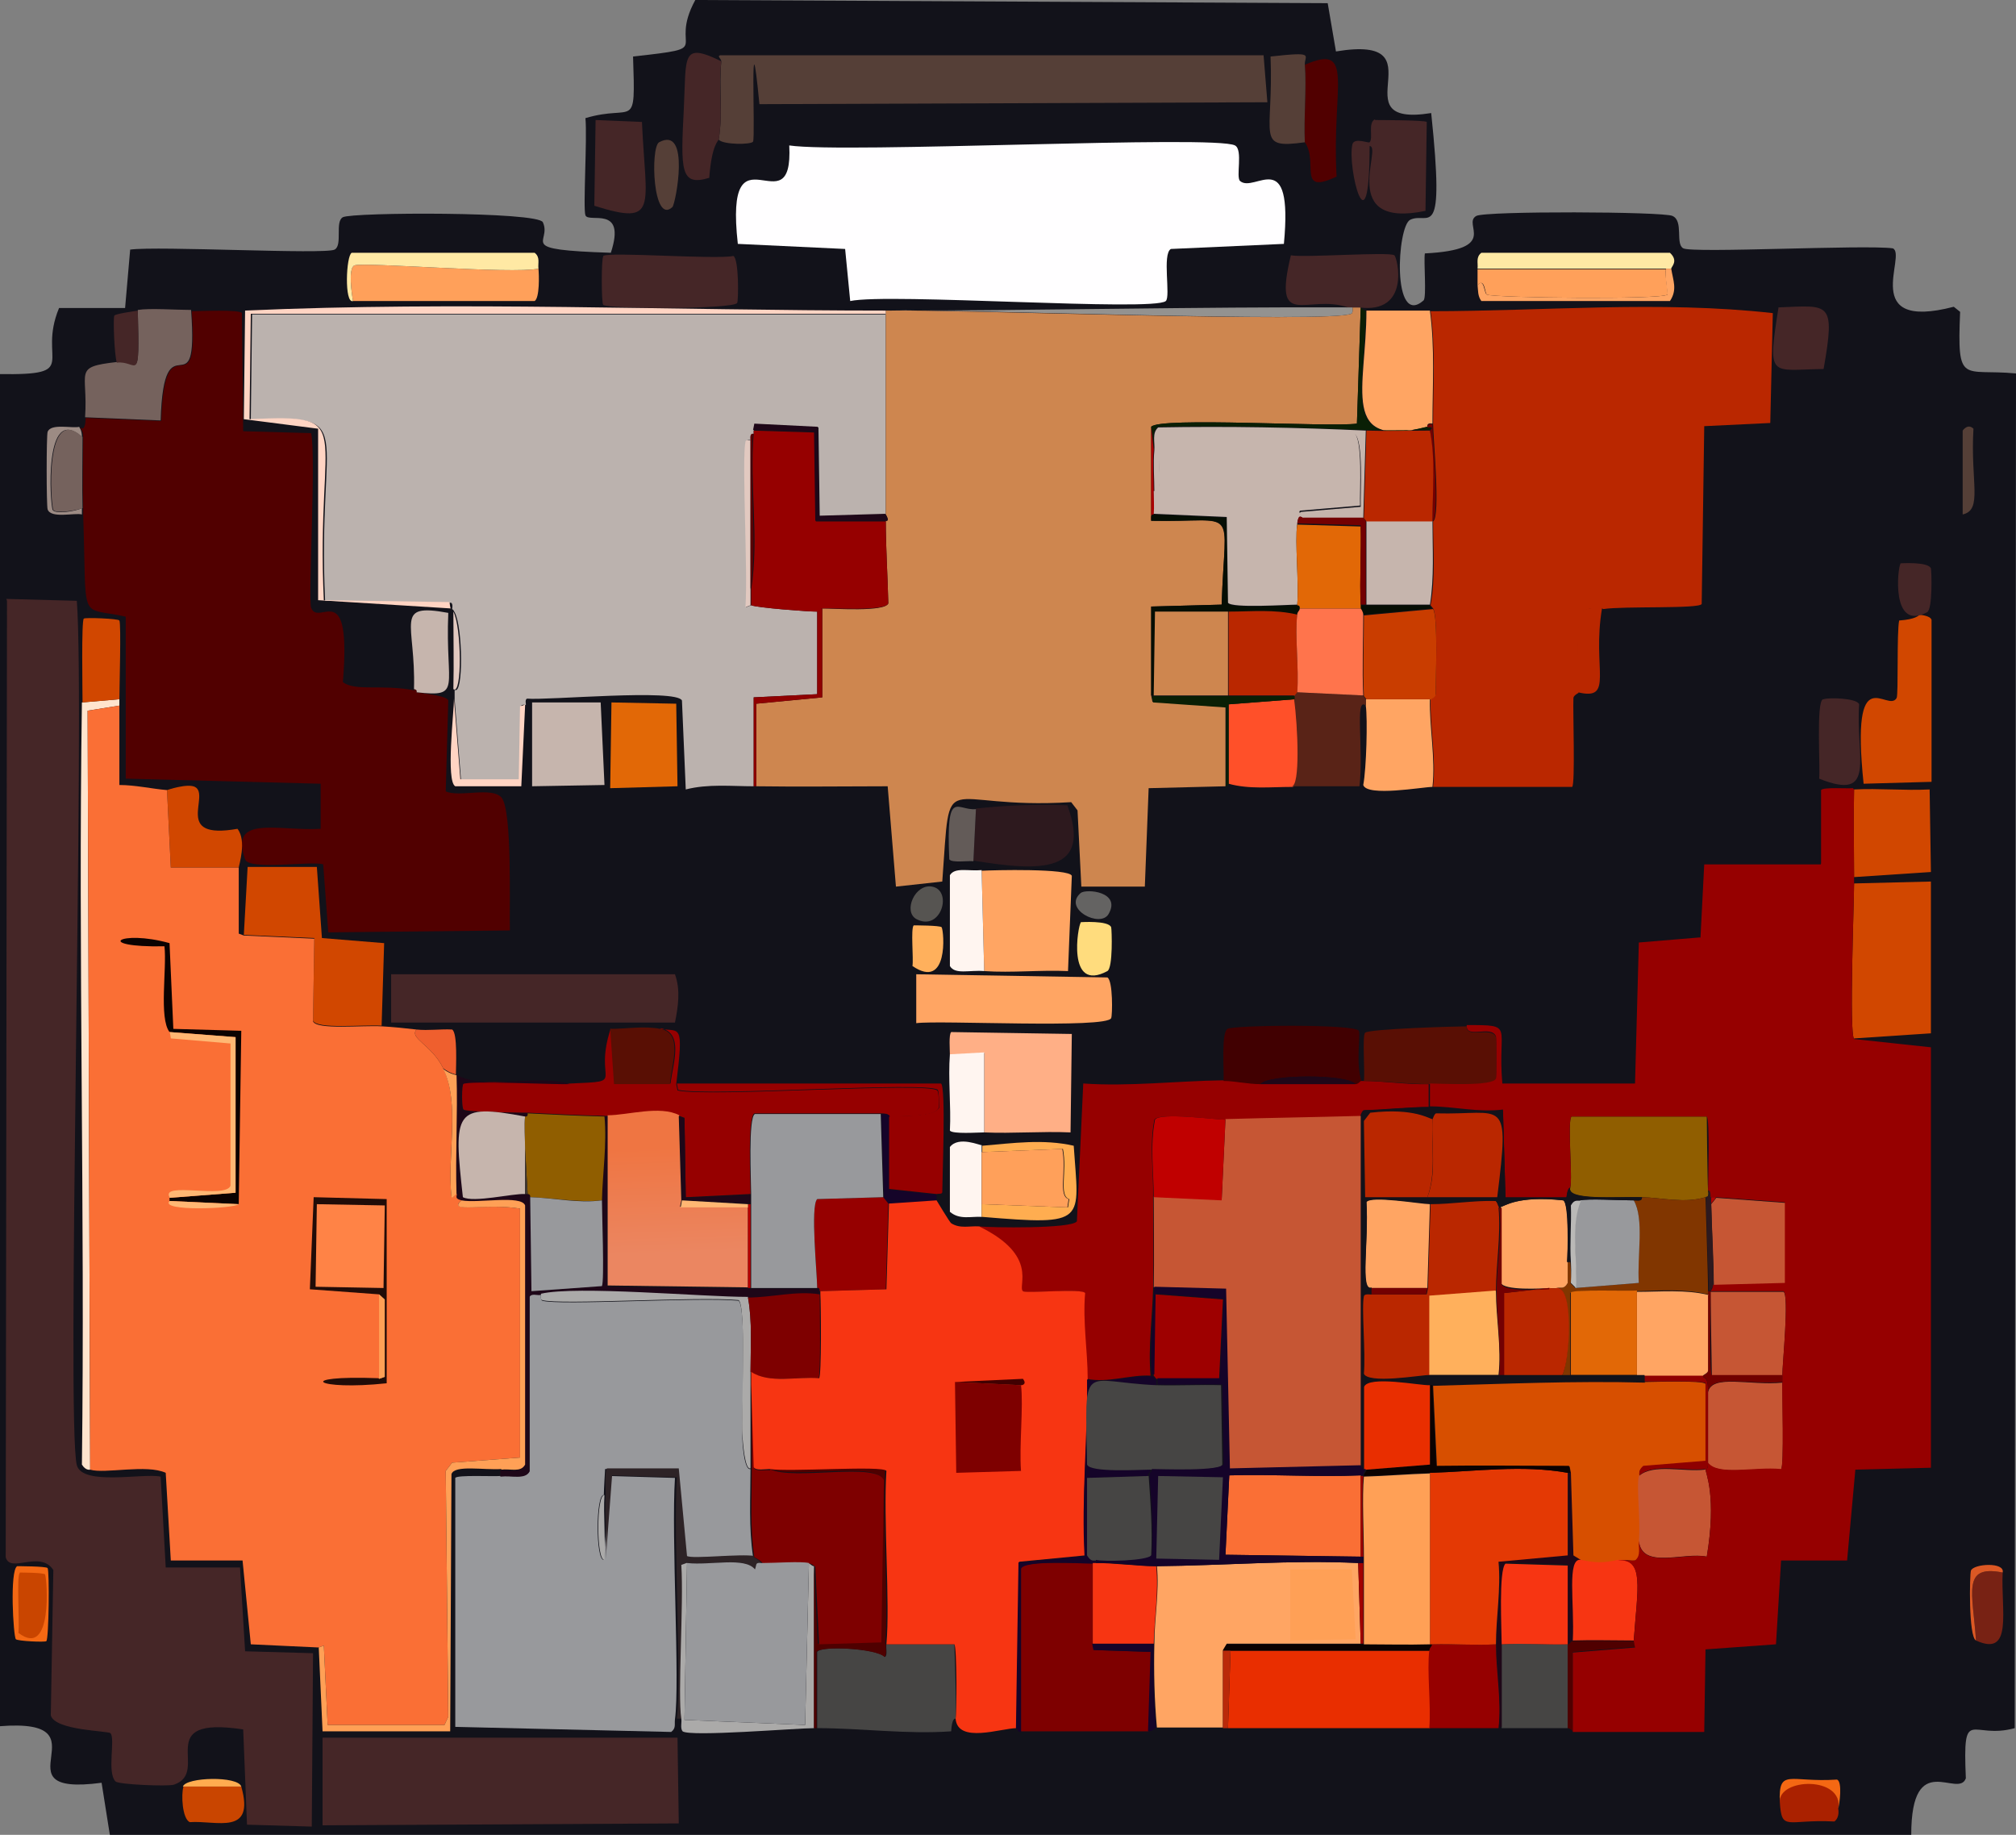 <?xml version="1.0" encoding="UTF-8"?>
<svg id="Layer_2" xmlns="http://www.w3.org/2000/svg" xmlns:xlink="http://www.w3.org/1999/xlink" viewBox="0 0 31.75 28.89"><rect x="0" y="0" width="31.75" height="28.89" fill="#808080" stroke="none"/>
  <defs>
    <style>
      .cls-1 {
        fill: #ce864f;
      }

      .cls-2 {
        fill: #c00000;
      }

      .cls-3 {
        fill: #ff8346;
      }

      .cls-4 {
        fill: #060e04;
      }

      .cls-5 {
        fill: #f73512;
      }

      .cls-6 {
        fill: #e92e00;
      }

      .cls-7 {
        fill: #0a1f05;
      }

      .cls-8 {
        fill: #ffb773;
      }

      .cls-9 {
        fill: #570004;
      }

      .cls-10 {
        fill: #75625d;
      }

      .cls-11 {
        fill: #98999c;
      }

      .cls-12 {
        fill: #939290;
      }

      .cls-13 {
        fill: #150429;
      }

      .cls-14 {
        fill: #fa6f35;
      }

      .cls-15 {
        fill: #635b58;
      }

      .cls-16 {
        fill: #2d191e;
      }

      .cls-17 {
        fill: #abaaa9;
      }

      .cls-18 {
        fill: #700000;
      }

      .cls-19 {
        fill: #dc5824;
      }

      .cls-20 {
        fill: #510000;
      }

      .cls-21 {
        fill: #c93d00;
      }

      .cls-22 {
        fill: #c65634;
      }

      .cls-23 {
        fill: #c94500;
      }

      .cls-24 {
        fill: #8f0001;
      }

      .cls-25 {
        fill: #c6b5ad;
      }

      .cls-26 {
        fill: #565451;
      }

      .cls-27 {
        fill: #ffe9a4;
      }

      .cls-28 {
        fill: #a20000;
      }

      .cls-29 {
        fill: #ffe4cd;
      }

      .cls-30 {
        fill: #ba2909;
      }

      .cls-31 {
        fill: #ffb05c;
      }

      .cls-32 {
        fill: #e26806;
      }

      .cls-33 {
        fill: #ef5f2e;
      }

      .cls-34 {
        fill: #aa0001;
      }

      .cls-35 {
        fill: #e2c9c0;
      }

      .cls-36 {
        fill: #e43904;
      }

      .cls-37 {
        fill: #bab9b7;
      }

      .cls-38 {
        fill: #464544;
      }

      .cls-39 {
        fill: #960000;
      }

      .cls-40 {
        fill: #553f37;
      }

      .cls-41 {
        fill: #b90000;
      }

      .cls-42 {
        fill: #ffa563;
      }

      .cls-43 {
        fill: #905e00;
      }

      .cls-44 {
        fill: #0b0201;
      }

      .cls-45 {
        fill: #fffeff;
      }

      .cls-46 {
        fill: #ffdc7d;
      }

      .cls-47 {
        fill: #ba2700;
      }

      .cls-48 {
        fill: #aa2100;
      }

      .cls-49 {
        fill: #ff744c;
      }

      .cls-50 {
        fill: #9e0000;
      }

      .cls-51 {
        fill: #ffa05a;
      }

      .cls-52 {
        fill: #410001;
      }

      .cls-53 {
        fill: #ffd4c3;
      }

      .cls-54 {
        fill: #d74f00;
      }

      .cls-55 {
        fill: #40362e;
      }

      .cls-56 {
        fill: #12121a;
      }

      .cls-57 {
        fill: #7e0000;
      }

      .cls-58 {
        fill: #f46813;
      }

      .cls-59 {
        fill: #782214;
      }

      .cls-60 {
        fill: #210c08;
      }

      .cls-61 {
        fill: #2d2326;
      }

      .cls-62 {
        fill: #592317;
      }

      .cls-63 {
        fill: #d14700;
      }

      .cls-64 {
        fill: #1e0718;
      }

      .cls-65 {
        fill: #fff5f0;
      }

      .cls-66 {
        fill: #730002;
      }

      .cls-67 {
        fill: #ffaf86;
      }

      .cls-68 {
        fill: #452627;
      }

      .cls-69 {
        fill: #646362;
      }

      .cls-70 {
        fill: #bbb2ae;
      }

      .cls-71 {
        fill: #ffad50;
      }

      .cls-72 {
        fill: #9c8b84;
      }

      .cls-73 {
        fill: url(#linear-gradient);
      }

      .cls-74 {
        fill: #ffa056;
      }

      .cls-75 {
        fill: #ff5029;
      }

      .cls-76 {
        fill: #590f04;
      }

      .cls-77 {
        fill: #4f0000;
      }

      .cls-78 {
        fill: #813600;
      }
    </style>
    <linearGradient id="linear-gradient" x1="10.62" y1="18.06" x2="10.68" y2="19.73" gradientUnits="userSpaceOnUse">
      <stop offset="0" stop-color="#ef7542"/>
      <stop offset="1" stop-color="#eb8661"/>
    </linearGradient>
  </defs>
  <g id="Layer_1-2" data-name="Layer_1">
    <g id="Generative_Object">
      <g>
        <path class="cls-56" d="M10.97,0l9.94.05.13.76c1.69-.28,0,1.21,1.5.97.22,2.1-.04,1.54-.33,1.68-.21.1-.29,1.71.21,1.27.05-.05,0-.61.02-.74,1.2-.06.58-.46.81-.59.14-.08,2.95-.07,3.09,0,.18.08.04.44.17.51.15.08,2.85-.06,3.3,0,.23.1-.54,1.31.96.92l.1.08c-.05,1.17.04.89.88.97l-.02,21.33c-.69.19-.82-.38-.77.79-.12.33-.86-.48-.86.89H1.73l-.13-.82c-1.73.23.15-1.03-1.61-.89V5.89c1.31.02.59-.2.94-1.04h1.04l.08-.92c.44-.06,3.07.08,3.22,0,.13-.07,0-.44.13-.51.15-.08,3.08-.09,3.15.08.15.33-.46.43,1.07.48.25-.76-.35-.46-.4-.59-.04-.11.03-1.21,0-1.53.77-.23.79.23.75-.97,1.34-.15.54-.08.98-.89Z"/>
        <path class="cls-70" d="M13.95,4.94v3.16l-1.04.03-.02-1.4-1-.05-.02.1s0,.03,0,.05c-.07,0-.03.09-.04.1,0,0-.07-.02-.08.03-.06.29.04,2,0,2.6l.08-.03c.1.04.89.1,1.04.1v1.3l-1,.05v1.4c-.35,0-.72-.04-1.07.05l-.06-1.4c-.08-.19-2.12,0-2.44-.03-.04.02-.01.09-.02.1,0,0-.07-.02-.08.03l-.02,1.15h-.92l-.1-1.27c0-.05,0-.1,0-.15.14.1.13-.99,0-1.22-.02-.03-.01-.03-.04-.05,0,0,.02-.09-.02-.1l-1.98-.03c-.13-2.77.55-2.93-1.17-2.85l.02-1.66h10.01Z"/>
        <path class="cls-1" d="M21.39,4.84s.03,0,.04,0l-.06,1.83c-.43.06-3.11-.11-3.24.05v1.48c1.4.03,1.16-.28,1.11,1.32l-1.11.03v1.4l.02.1,1.15.08v1.25l-1.21.03-.06,1.55h-1l-.06-1.2-.1-.13c-2.1.13-1.89-.64-2.03,1.25l-.73.08-.13-1.58c-.69,0-1.38.01-2.07,0v-1.3l1.04-.1v-1.4c.17,0,.99.06,1.04-.08-.01-.43-.04-.88-.04-1.3,0,0,.07.02,0-.1v-3.21s.06,0,.08,0c.92-.02,6.91.2,7.25.05.03-.01.02-.07.02-.1.03,0,.06,0,.08,0Z"/>
        <path class="cls-20" d="M6.52,10.85c.06.01.04.05.04.05.09.02.48.05.5.13l-.04,1.43c.21.1.73-.08.88.1.17.21.12,1.71.13,2.09l-2.86.03-.08-1.07c-.18-.06-1.17.1-1.23-.08-.26-.71.53-.44,1.19-.48v-.71l-3.07-.08v-2.55c-.75-.17-.61.15-.67-1.61,0-.03,0-.07,0-.1-.01-.37,0-.75,0-1.12,0-.11-.04-.11-.04-.15,0,0,.07.09.08-.15l1.19.05c.05-1.69.6-.07.48-1.73.12,0,.76-.03.79.03l.02,1.86,1.07.03c.08.37-.05,2.63,0,2.75.12.31.64-.52.5,1.17.2.15.6.03,1.13.13Z"/>
        <path class="cls-68" d="M.1,9.43l1.11.03c.13,1.74-.17,12.96,0,13.61.09.33,1.05.12,1.32.18l.08,1.43h1.17l.08,1.32,1.07.03-.02,2.73-1.02-.03-.06-1.5c-1.46-.22-.5.67-1.09.87-.09.03-.86,0-.92-.05-.14-.14,0-.67-.08-.76-.04-.04-.87-.04-.94-.28l.04-2.29c-.21-.32-.68.06-.75-.2l.02-15.06Z"/>
        <path class="cls-47" d="M25.23,9.58c-.11.02-.22-.04-.33.08-.09.39-.02.94-.04,1.25,0,0-.08.04-.08.08-.01.2.03,1.36-.02,1.4-.73,0-1.46,0-2.19,0,.05-.45-.05-.94-.04-1.38,0,0,.08-.04.08-.08,0-.23.04-1.23-.04-1.35l-.04-.05c.08-.43.04-.89.04-1.32.12-.08,0-1.32,0-1.53,0-.59.04-1.2-.04-1.78,1.79,0,3.6-.17,5.39.03l-.04,1.73-1.04.05-.04,2.8c-.04.08-1.23.03-1.55.08Z"/>
        <path class="cls-11" d="M8.52,20.38s-.01.09.02.1c.27.08,2.45-.06,3.09,0,.13.07.05,1.84.06,2.11,0,.13.03.57.13.54,0,.46-.03.92.04,1.38-.23-.04-.98.05-1.07,0l-.13-1.38h-1.13s-.02.32-.02.41c-.13-.02-.13,1.04,0,1.02l.1-1.32,1.02.03c-.06.94.08,3.22,0,3.8-.01.08.02.14-.06.2l-3.4-.08v-3.92c.03-.05.6-.02.71-.03.19-.01.39.05.46-.08v-2.75c.03-.05.12-.02.17-.03Z"/>
        <path class="cls-45" d="M12.43,2.29c.88.13,6.7-.17,7.02,0,.13.07.01.5.08.56.23.2.84-.59.69.99l-1.78.08c-.14.08,0,.75-.08.82-.2.17-4.37-.13-4.97,0l-.08-.82-1.69-.08c-.22-1.97.88-.2.81-1.55Z"/>
        <path class="cls-39" d="M19.84,17.07c.5,0,1,0,1.5,0,.04,0,.04-.05.08-.05.01,0,.03,0,.04,0,.34,0,.7.06,1.04.05v.36c-.33,0-.69.04-1.02.05-.03,0-.06.1-.06.1-.71.02-1.42.03-2.13.05-.14,0-1.04-.12-1.11,0-.08.41-.01.81-.02,1.22,0,.47.01.95,0,1.43-.01.45-.08.92-.04,1.38-.31-.02-.68.12-1,.05,0-.44-.08-.9-.04-1.35-.05-.08-.93.02-.98-.03-.09-.08.27-.56-.69-1.02.2.02,1.47.04,1.55-.08l.1-2.17c.73.05,1.47-.04,2.19-.05.18,0,.39.05.58.05Z"/>
        <polygon class="cls-68" points="5.08 27.36 10.67 27.36 10.69 28.71 5.08 28.74 5.08 27.36"/>
        <path class="cls-40" d="M11.32,2.19c.07-.42,0-.83.04-1.22,0-.05-.07-.08-.02-.1h8.56l.06.74-8,.03c-.16-1.66-.06.51-.1.59-.03.05-.47.05-.54-.03Z"/>
        <path class="cls-39" d="M10.4,16.2c.31.05.37-.11.25.87l.02.1c.5.11,3.93-.14,4.09,0,.03.03.03.26.02.28-.07.15-.63.12-.79.13,0,0,.05-.05-.13-.05-.66,0-1.32,0-1.98,0-.11.06-.06,1.07-.06,1.27l-1.02.05-.02-1.25-.08-.03c-.31-.16-.81,0-1.13,0-.02,0-.03,0-.04,0-.4-.01-.81-.03-1.21-.05-.15,0-.98-.01-1.02-.05-.03-.03-.03-.38,0-.41.07-.06,1.46.01,1.69,0,.91-.04.34,0,.63-.87l.06.87h.88c.04-.32.21-.79-.15-.87Z"/>
        <path class="cls-57" d="M17.21,24.61v1.27l.02.1.9.03-.04,1.25c-.67,0-1.34,0-2.01,0v-2.57c.05-.13.96-.07,1.13-.08Z"/>
        <path class="cls-6" d="M22.52,25.99c-.04.32.03.86,0,1.22-1.06,0-2.12,0-3.18,0l.04-1.22h3.13Z"/>
        <path class="cls-68" d="M6.16,15.34h4.47c.09.25.05.51,0,.76h-4.47v-.76Z"/>
        <path class="cls-63" d="M29.2,16.36c-.08-.1,0-2.13,0-2.45l1.21-.03v2.39l-1.21.08Z"/>
        <path class="cls-63" d="M6.02,16.15c-.31-.02-1.03.06-1.09-.08l.02-1.3-1.11-.05.06-1.07h1.09l.08,1.12.98.08-.04,1.3Z"/>
        <path class="cls-38" d="M15.04,27.06s-.05,0-.06.2c-.7.05-1.41-.05-2.11-.05v-1.2c.04-.1.93-.06,1.07.08.04-.04.01-.13.02-.2h1.07s.04,1.09.02,1.17Z"/>
        <path class="cls-67" d="M15.5,17.83v-1.25l-.54.03c0-.08-.02-.32.02-.36l1.9.03-.02,1.55c-.45-.02-.91.02-1.36,0Z"/>
        <path class="cls-42" d="M15.5,15.29l-.04-1.58c.18-.01,1.38-.04,1.42.08l-.06,1.5c-.44-.02-.88.03-1.32,0Z"/>
        <path class="cls-42" d="M14.43,15.34l3.01.05c.09.05.08.6.06.64-.06.17-2.71.03-3.07.08v-.76Z"/>
        <path class="cls-63" d="M30.23,9.68s.17.01.19.08v2.55l-1.07.03c-.21-2.02.38-1.1.52-1.35.03-.05,0-1.04.04-1.22.27-.02.3-.08.31-.08Z"/>
        <path class="cls-42" d="M22.52,4.89c.08.59.04,1.19.04,1.78-.1-.02-.08.05-.08.05-1.4.36-.96-.61-.96-1.83.33,0,.67,0,1,0Z"/>
        <path class="cls-10" d="M3.01,4.89c.12,1.66-.43.05-.48,1.73l-1.19-.05c.05-.73-.2-.79.5-.87.33-.04.36.39.33-.82.19-.03.61,0,.84,0Z"/>
        <path class="cls-76" d="M23.1,16.15c-.02.22.39,0,.46.18.01.03.01.63,0,.66-.05.13-.88.07-1.04.08-.35,0-.71-.05-1.04-.05.02-.13-.03-.72.02-.76.07-.06,1.42-.1,1.61-.1Z"/>
        <path class="cls-52" d="M21.43,17.02s-.04.05-.08.05c-.13-.16-1.37-.16-1.5,0-.2,0-.4-.05-.58-.05.01-.15-.04-.75.06-.82.09-.06,2.01-.08,2.07.03.03.06-.05.5.04.79Z"/>
        <path class="cls-63" d="M29.2,13.81c0-.46-.01-.92,0-1.38.39-.02.79.02,1.19,0l.02,1.3-1.21.08Z"/>
        <path class="cls-68" d="M9.5,4.03c.08-.07,1.78.06,2.05,0,.09.05.08.71.06.74-.06.1-2.02.1-2.11.03-.03-.03-.03-.73,0-.76Z"/>
        <path class="cls-53" d="M13.95,4.89v.05H3.95l-.02,1.66c1.72-.08,1.04.08,1.17,2.85l1.98.03s.01.1.02.1l-2.09-.13v-2.7l-1.17-.15.02-1.71c3.36-.15,6.73,0,10.09,0Z"/>
        <polygon class="cls-25" points="8.38 11.06 9.46 11.06 9.52 12.36 8.38 12.38 8.38 11.06"/>
        <path class="cls-51" d="M8.48,4.23c.01.1.02.46-.06.51h-2.86c-.02-.11-.08-.51.02-.56.14-.06,2.49.14,2.9.05Z"/>
        <path class="cls-39" d="M14.75,18.8l-.75-.08v-1.15c.16,0,.72.02.79-.13,0-.02,0-.25-.02-.28-.17-.14-3.59.11-4.09,0l-.02-.1h4.16c.08.05.02,1.49.02,1.71,0,.04-.08.02-.08.03Z"/>
        <path class="cls-75" d="M20.39,11.01c.06.44.1,1.39-.04,1.38-.33,0-.68.04-1-.05v-1.25l1.04-.08Z"/>
        <path class="cls-42" d="M22.52,11.01c-.01.44.09.93.04,1.38-.15,0-1.03.16-1.09-.03.05-.26.07-1.04.04-1.25,0-.03,0-.07,0-.1h1Z"/>
        <path class="cls-39" d="M23.56,25.89c0,.43.09.89.04,1.32-.36,0-.73,0-1.09,0,.03-.37-.04-.9,0-1.22,0-.05.04-.06.04-.1.33-.01.67.02,1,0Z"/>
        <path class="cls-68" d="M21.66,1.89s.78,0,.81.03l-.02,1.4c-1.39.29-.67-1.02-.88-1.02,0,1.74-.36.33-.27-.03.03-.11.26-.01.27-.03.06-.06-.03-.3.08-.36Z"/>
        <path class="cls-62" d="M21.47,10.96l.04.05s0,.07,0,.1c-.18-.16-.03.71-.1,1.27-.35,0-.71,0-1.07,0,.14.01.1-.94.04-1.38v-.05l.04-.05,1.04.05Z"/>
        <path class="cls-38" d="M24.69,25.89c0,.44,0,.88,0,1.32-.35,0-.7,0-1.04,0,0-.44,0-.88,0-1.32.35-.02.7.01,1.04,0Z"/>
        <polygon class="cls-32" points="9.63 11.06 10.65 11.08 10.67 12.38 9.61 12.41 9.63 11.06"/>
        <path class="cls-16" d="M15.33,13.55l.04-.82c.48-.05.96-.07,1.44-.05.39,1.06-.4,1.05-1.48.87Z"/>
        <path class="cls-64" d="M8.98,17.07c-.23.01-1.62-.06-1.69,0-.03.03-.03.38,0,.41.04.04.88.04,1.02.05,0,.06-.04.05-.04.05-1.12-.21-1.13-.07-.98,1.27.17.09.78-.06.98-.05.01,0,.03,0,.04,0,.06,0,.04.05.04.05l.02,1.48,1.11-.08c.04-.08,0-1.17,0-1.35,0-.43.08-.88.04-1.32,0,0,.03,0,.04,0v2.68l2.21.03h1.09s.04-.02.04.05c0,.02,0,.03,0,.05-.37-.05-.76.05-1.13.05-.72,0-2.7-.18-3.26-.05-.05.01-.14-.03-.17.03v2.75c-.07.13-.27.06-.46.08v-.1c.15-.01.3.05.38-.08v-4.08c-.06-.17-.74-.02-1-.08-.14-.03-.06-.08-.08-.1-.02-.63.02-1.26,0-1.89.48.26,1.24-.02,1.8.15Z"/>
        <path class="cls-68" d="M21.39,4.84s-.06,0-.08,0-.06,0-.08,0c-.65-.22-1.19.38-.9-.82.22.04,1.56-.06,1.63,0,.05.04.26.93-.56.82Z"/>
        <path class="cls-51" d="M26.24,4.23c-.03.07.04.4.02.41-.12.08-2.7.05-2.84,0-.04-.01-.03-.28-.15-.15,0-.05,0-.2,0-.25h2.97Z"/>
        <path class="cls-68" d="M9.38,1.89l.73.03c.06,1.35.27,1.64-.75,1.32l.02-1.35Z"/>
        <path class="cls-29" d="M1.88,11.01s0,.07,0,.1l-.5.08.04,11.95s-.07.02-.13-.08c.05-4-.06-8,0-12l.58-.05Z"/>
        <path class="cls-63" d="M3.76,13.66h-1.07l-.06-1.22s.32-.11.44-.05c.25.13-.35.84.67.66.15.19.02.58.02.61Z"/>
        <path class="cls-68" d="M11.36.97c-.05.4.03.8-.04,1.22,0,.03-.11.07-.15.61-.46.14-.45-.12-.4-1.1.04-.82-.04-1.04.58-.74Z"/>
        <path class="cls-20" d="M20.55,2.24c-.02-.38.03-.86,0-1.22.8-.35.42.35.5,1.76-.63.3-.28-.23-.5-.54Z"/>
        <path class="cls-76" d="M10.4,16.2c.36.07.18.54.15.87h-.88l-.06-.87c.26,0,.53-.05.79,0Z"/>
        <path class="cls-68" d="M28.72,11.01c.07-.03.53-.02.56.08-.06.82.29,1.54-.63,1.17.02-.18-.05-1.21.06-1.25Z"/>
        <path class="cls-68" d="M28.01,4.84c.8-.03.9-.11.71.97-.84.01-.89.17-.71-.97Z"/>
        <path class="cls-65" d="M15.46,13.71l.04,1.58c-.23-.02-.46.06-.54-.08v-1.43c.08-.13.29-.06.5-.08Z"/>
        <path class="cls-27" d="M26.32,4.23h-3.05c.01-.09-.03-.18.06-.25h2.97c.14.13.02.22.02.25Z"/>
        <path class="cls-27" d="M8.48,4.23c-.41.09-2.77-.11-2.9-.05-.1.05-.04.45-.02.56-.14.05-.11-.72-.02-.76h2.88c.09.07.05.16.06.25Z"/>
        <path class="cls-56" d="M29.64,5.76h.84l.06.79c-.89.14-1.01.27-.9-.79Z"/>
        <path class="cls-40" d="M20.55,1.02c.03.36-.02.84,0,1.22-.79.11-.49-.09-.54-1.35.72-.08.53-.02.54.13Z"/>
        <path class="cls-63" d="M1.88,11.01l-.58.05c0-.18-.02-1.29.02-1.32.02-.02.55,0,.56.03.03.05,0,1.07,0,1.25Z"/>
        <path class="cls-12" d="M21.22,4.84s.06,0,.08,0c0,.03.01.09-.02.1-.34.15-6.33-.08-7.25-.05,2.39,0,4.79-.06,7.19-.05Z"/>
        <path class="cls-25" d="M6.56,10.9s.02-.04-.04-.05c.03-1.05-.33-1.36.54-1.2-.05,1.19.23,1.33-.5,1.25Z"/>
        <path class="cls-65" d="M15.5,17.83c-.09,0-.51.03-.54-.03.02-.38-.03-.82,0-1.2l.54-.03v1.25Z"/>
        <path class="cls-61" d="M11.86,24.51s.12.07.13.1c-.1,0-.07.02-.1.1-.16-.2-.68-.06-1.07-.1l-.08.03c.04.62-.06,2.04,0,2.42h-.08c.08-.58-.06-2.86,0-3.8l-1.02-.03-.1,1.32c.02-.34-.02-.68,0-1.02,0-.08-.02-.37.02-.41h1.13l.13,1.38c.09.05.84-.04,1.07,0Z"/>
        <path class="cls-65" d="M15.46,18.04v1.12c-.17-.01-.35.05-.5-.08v-1.02c.14-.18.48-.02.5-.03Z"/>
        <path class="cls-17" d="M10.82,24.61l-.04,2.47,1.9.08.06-2.55s.05.05.08.05v2.55c-.28,0-1.95.14-2.07.05-.04-.05-.01-.14-.02-.2-.06-.38.04-1.8,0-2.42l.08-.03Z"/>
        <path class="cls-71" d="M15.46,19.16v-.2l1.36.05.02-.13c-.17-.05-.03-.44-.1-.79l-1.27.05v-.1c.48-.04.96-.11,1.44,0,.08,1.2.23,1.26-1.44,1.12Z"/>
        <path class="cls-23" d="M3.8,28.13c.22.78-.39.53-.81.56-.12-.05-.14-.44-.1-.56h.92Z"/>
        <path class="cls-48" d="M28.95,28.48s.03.13-.06.2c-.75-.04-.83.17-.86-.31-.03-.39,1.01-.42.92.1Z"/>
        <path class="cls-59" d="M31.54,24.76c-.03.59.17,1.34-.42,1.07-.05-.75-.23-1.2.42-1.07Z"/>
        <path class="cls-56" d="M30.91,6.78v1.32c-.52.12-.28-.29-.33-1.3.24-.14.3-.03.33-.03Z"/>
        <path class="cls-47" d="M25.23,9.58c-.16.95.2,1.46-.38,1.32.02-.31-.05-.86.04-1.25.12-.11.22-.06.33-.08Z"/>
        <path class="cls-77" d="M13.95,25.89c0,.08.02.16-.02.2-.13-.14-1.02-.18-1.07-.08v1.2s-.03,0-.04,0v-2.55l.06,1.22.98-.03.04-2.55c-.1-.3-1.42,0-1.8-.18.32.05,1.78-.07,1.84.03-.05.78.06,2.07,0,2.73Z"/>
        <path class="cls-64" d="M24.9,24.56c-.22-.03-.09.69-.13,1.27-.04,0-.04.05-.08.05,0-.42,0-.83,0-1.25l-.98-.03c-.11.1-.06,1.06-.06,1.27,0,.44,0,.88,0,1.32-.01,0-.03,0-.04,0,.04-.44-.04-.9-.04-1.32,0-.42.08-.87.04-1.3l1.09-.1v-1.3h.04l.04,1.3.13.08Z"/>
        <path class="cls-46" d="M17.02,14.52s.44-.03.48.08c.01.04.03.64-.06.69-.65.35-.46-.73-.42-.76Z"/>
        <path class="cls-68" d="M29.93,8.87s.44-.03.48.08c.01.04.03.64-.06.69-.58.31-.46-.72-.42-.76Z"/>
        <path class="cls-42" d="M26.32,4.23c.03.19.1.33-.02.51h-2.97c-.06-.08-.05-.17-.06-.25.11-.13.1.14.15.15.14.05,2.72.08,2.84,0,.01,0-.05-.34-.02-.41h.08Z"/>
        <path class="cls-15" d="M15.37,12.74l-.04.82c-.08-.01-.34.03-.38-.03-.05-1.14.12-.76.42-.79Z"/>
        <path class="cls-7" d="M21.51,4.89c0,1.23-.44,2.19.96,1.83.13-.02.04.05.04.05-.33,0-.67.01-1,0-1.09-.04-2.18-.07-3.28-.05-.1.09-.05.23-.06.36l-.04-.36c.13-.16,2.81.01,3.24-.05l.06-1.83s.04.05.08.05Z"/>
        <path class="cls-40" d="M10.38,2.24c.5-.27.26.97.21,1.02-.31.29-.35-.94-.21-1.02Z"/>
        <path class="cls-31" d="M14.39,14.57s.42,0,.44.03c.04.07.11,1-.46.61.02-.11-.03-.59.02-.64Z"/>
        <path class="cls-53" d="M8.27,11.11l-.06,1.27h-1.04c-.15-.08-.02-1.18-.02-1.38l.1,1.27h.92l.02-1.15s.08-.02.08-.03Z"/>
        <path class="cls-68" d="M2.17,4.89c.03,1.21,0,.78-.33.82-.04-.12-.06-.7-.04-.74.02-.03.31-.07.38-.08Z"/>
        <polygon class="cls-39" points="28.7 13.61 28.68 13.71 26.92 13.71 26.86 14.8 26.78 14.78 26.84 13.61 28.7 13.61"/>
        <path class="cls-33" d="M7.19,16.92s-.11-.02-.21-.1c-.18-.37-.54-.47-.42-.61.19.02.38-.01.56,0,.09.05.06.59.06.71Z"/>
        <path class="cls-24" d="M11.91,12.38s-.03,0-.04,0v-1.4l1-.05v-1.3s.04-.05.08-.05v1.4l-1.04.1v1.3Z"/>
        <path class="cls-7" d="M20.39,10.96v.05l-1.04.08v1.25l-.04.05v-1.25l-1.15-.08-.02-.1h.04c.39,0,.78,0,1.17,0,.35,0,.7,0,1.04,0Z"/>
        <path class="cls-40" d="M30.91,8.1v-1.32s.08-.12.17-.03c-.05.84.15,1.28-.17,1.35Z"/>
        <path class="cls-77" d="M25.73,25.83l.02.1-.98.08v1.25s-.04-.05-.08-.05c0-.44,0-.89,0-1.32.04,0,.04-.05.08-.05.32-.01.64,0,.96,0Z"/>
        <path class="cls-26" d="M14.68,13.96c.33.06.14.72-.25.51-.21-.12-.02-.56.25-.51Z"/>
        <path class="cls-13" d="M14,17.58v1.15l.75.08s0,.07,0,.1l-.75.05-.08-.1-.04-1.32c.18,0,.12.05.13.05Z"/>
        <path class="cls-72" d="M1.25,6.73s.04.04.04.15c-.61-.55-.5,1.08-.46,1.15.04.07.37.02.46-.03,0,.03,0,.07,0,.1-.11-.03-.49.07-.54-.08-.02-.06-.02-1.17,0-1.22.05-.14.39-.05.5-.08Z"/>
        <path class="cls-69" d="M17.02,14.06c.09-.07.64-.02.44.33-.13.23-.73-.08-.44-.33Z"/>
        <path class="cls-13" d="M18.17,25.89c0,.44,0,.88.04,1.32-.03,0-.04.05-.13.05l.04-1.25-.9-.03-.02-.1h.96Z"/>
        <path class="cls-58" d="M28.95,28.48c.09-.52-.95-.49-.92-.1-.02-.55.15-.31.9-.36.09.03.04.39.02.46Z"/>
        <path class="cls-35" d="M7.14,10.85c.01-.41,0-.82,0-1.22.13.24.14,1.33,0,1.22Z"/>
        <path class="cls-19" d="M31.54,24.76c-.65-.13-.47.32-.42,1.07-.12-.06-.1-1.04-.08-1.1.04-.11.54-.14.5.03Z"/>
        <path class="cls-71" d="M3.8,28.13h-.92c.05-.15.87-.17.92,0Z"/>
        <path class="cls-39" d="M13.95,8.2c0,.42.03.87.04,1.3-.05.13-.88.07-1.04.08-.04,0-.04.05-.08.05-.15,0-.94-.06-1.04-.1v-.25c.13-.8-.03-1.65.04-2.45,0-.02,0-.03,0-.05l.96.03.02,1.4h1.11Z"/>
        <path class="cls-64" d="M13.95,8.1c.07.12,0,.1,0,.1h-1.11l-.02-1.4-.96-.03.02-.1,1,.05.02,1.4,1.04-.03Z"/>
        <path class="cls-35" d="M11.82,6.93v2.6l-.08.03c.04-.6-.06-2.31,0-2.6,0-.05.08-.02.08-.03Z"/>
        <path class="cls-9" d="M11.82,9.27v-2.34s-.02-.11.04-.1c-.07.8.08,1.65-.04,2.45Z"/>
        <path class="cls-4" d="M20.43,9.53c.05,0,.04.05.04.05,0,.04-.04.05-.04.1-.35-.09-.73-.05-1.09-.05-.38,0-.77,0-1.15,0l-.02,1.32h-.04v-1.4l1.11-.03c.05-1.61.3-1.29-1.11-1.32-.02-.12.04-.1.04-.1l1.15.05.02,1.35c.05.09.94.02,1.09.03Z"/>
        <path class="cls-34" d="M18.17,7.08c-.02.2,0,.45,0,.66,0,.11.01.26,0,.36,0,0-.06-.02-.04.1v-1.48l.04.36Z"/>
        <path class="cls-54" d="M25.9,21.76c.13,0,.93-.03.96.03v1.22l-.98.08c-.08.07-.06.12-.06.15-.04.17.03.73,0,1.02-.01.11.04.23-.06.31-.09.01-.19-.02-.27,0-.24.05-.35.05-.58,0l-.13-.08-.04-1.3-.02-.1c-.7,0-1.39-.01-2.09,0l-.06-1.27c1.11-.03,2.23-.08,3.34-.05Z"/>
        <path class="cls-43" d="M26.9,18.75c.02.12-.04.1-.04.1-.33.1-.67.01-1,0-.43-.01-1.19.05-1.13-.15.04-.16-.05-1.06.02-1.12h2.13s.01,1,.02,1.17Z"/>
        <path class="cls-22" d="M28.07,21.76c0,.18.03,1.33-.02,1.38-.43-.04-.99.1-1.15-.1,0-.37,0-.75,0-1.12.06-.29.66-.1,1.17-.15Z"/>
        <path class="cls-22" d="M26.99,20.23c0-.41-.03-.86-.04-1.27l.08-.1,1.09.08v1.27l-1.13.03Z"/>
        <path class="cls-22" d="M28.07,21.66h-1.11s-.02-1.15-.02-1.32h1.15c.09.07-.02,1.15-.02,1.32Z"/>
        <path class="cls-22" d="M26.86,23.13c0,.07.18.42.02,1.38-.36-.08-1.02.21-1.07-.25.03-.29-.04-.85,0-1.02.23-.2.7-.06,1.04-.1Z"/>
        <path class="cls-5" d="M24.9,24.56c.24.05.35.05.58,0,.42-.02.31.43.25,1.27-.32,0-.64-.01-.96,0,.03-.58-.1-1.31.13-1.27Z"/>
        <path class="cls-24" d="M26.82,21.66c0,.07.08-.03.08.25,0,.37,0,.75,0,1.12,0,.13-.04.1-.04.1-.34.04-.81-.1-1.04.1,0-.03-.02-.08.06-.15l.98-.08v-1.22c-.03-.05-.83-.02-.96-.03v-.1h.92Z"/>
        <path class="cls-18" d="M28.07,21.66s0,.06,0,.1c-.51.05-1.11-.13-1.17.15,0-.29-.08-.18-.08-.25,0,0,.08-.04.08-.08,0-.4,0-.8,0-1.2,0-.02,0-.03,0-.05h.04c0,.18-.02,1.29.02,1.32h1.11Z"/>
        <path class="cls-16" d="M26.95,18.85s0,.07,0,.1c.01.42.03.86.04,1.27,0,.05-.04.05-.04.1h-.04c0-.3-.05-1.4-.04-1.48,0,0,.06.02.04-.1,0,0,.04-.04.04.1Z"/>
        <g>
          <path class="cls-39" d="M29.2,12.43c-.01.46,0,.92,0,1.38,0,.03,0,.07,0,.1,0,.31-.08,2.35,0,2.45l1.21.13v6.62l-1.19.03-.13,1.43h-1.04l-.08,1.32-1.11.08-.02,1.3c-.69,0-1.38,0-2.07,0v-1.25l.98-.08-.02-.1c.06-.84.17-1.3-.25-1.27.08-.02.18.01.27,0,.1-.08.05-.2.06-.31.04.46.71.18,1.07.25.16-.95-.02-1.31-.02-1.38,0,0,.04.03.04-.1.16.21.72.06,1.15.1.05-.05.01-1.19.02-1.38,0-.04,0-.07,0-.1,0-.18.11-1.25.02-1.32h-1.15s.04-.05.04-.1l1.13-.03v-1.27l-1.09-.08h-.08c0-.14-.04-.1-.04-.1,0-.17.03-1.13-.02-1.17h-2.13c-.07.06.02.96-.02,1.12,0,0-.04-.02-.06.15h-.96l-.04-1.38c-.38.05-.78-.05-1.15-.05v-.36c.17,0,1,.05,1.04-.08.01-.03.01-.63,0-.66-.07-.19-.48.05-.46-.18.77,0,.48,0,.56.92h2.09l.06-2.22.96-.08.08.03.06-1.1h1.75l.02-.1v-1.15c.03-.05.42-.02.5-.03Z"/>
          <path class="cls-39" d="M27.09,16.76c.2.04.95-.1,1.02.13l-.02,1.91-1.11-.08v-1.83l.1-.13Z"/>
          <path class="cls-41" d="M27.03,18.85l-.08.1s0-.07,0-.1h.08Z"/>
        </g>
        <path class="cls-10" d="M1.3,6.88c0,.37-.01.75,0,1.12-.09.04-.42.09-.46.03-.04-.07-.15-1.7.46-1.15Z"/>
        <path class="cls-21" d="M22.52,11.01h-1l-.04-.05c-.02-.42,0-.85,0-1.27l1.09-.1c.08.12.04,1.12.04,1.35,0,.04-.08.07-.08.08Z"/>
        <path class="cls-25" d="M22.56,8.2c0,.44.03.9-.04,1.32h-1v-1.32h1.04Z"/>
        <path class="cls-4" d="M21.51,9.53h1l.04.05-1.09.1s-.04-.05-.04-.1c0-.02,0-.03,0-.05h.08Z"/>
        <path class="cls-66" d="M22.56,6.68c0,.2.12,1.45,0,1.53,0-.46.04-.98-.04-1.43,0,0,.09-.07-.04-.05,0,0-.01-.07.08-.05Z"/>
        <path class="cls-57" d="M12.12,23.13c.37.19,1.7-.12,1.8.18l-.04,2.55-.98.03-.06-1.22s-.04-.04-.08-.05c-.14-.03-.52,0-.75,0,0-.03-.12-.1-.13-.1-.07-.45-.04-.92-.04-1.38,0-.44,0-.88,0-1.32l.04,1.3c.03.05.19.02.25.03Z"/>
        <path class="cls-17" d="M11.78,20.43c.07.38.04.78.04,1.17,0,.07,0,.14,0,.2,0,.44,0,.88,0,1.32-.09.03-.12-.4-.13-.54-.02-.28.07-2.05-.06-2.11-.64-.06-2.82.08-3.09,0-.03,0-.02-.07-.02-.1.56-.13,2.54.05,3.26.05Z"/>
        <path class="cls-17" d="M9.52,23.54c-.02.33.02.68,0,1.02-.13.02-.13-1.04,0-1.02Z"/>
        <path class="cls-39" d="M13.91,18.85l.08.1-.04,1.35-1.04.03c0-.07-.04-.05-.04-.05,0-.22-.11-1.29,0-1.4l1.04-.03Z"/>
        <path class="cls-57" d="M12.91,20.38c0,.17.02,1.29-.02,1.32-.35-.03-.77.09-1.07-.1,0-.39.03-.79-.04-1.17.37,0,.76-.11,1.13-.05Z"/>
        <g>
          <path class="cls-5" d="M14.75,18.9s.21.35.23.36c.14.09.29.04.44.05.95.46.6.94.69,1.02.05.04.94-.05.98.03-.04.45.04.91.04,1.35.01.91-.1,1.86-.04,2.78l-1.04.1-.04,2.62c-.24,0-.93.25-.96-.15.02-.08.02-1.14-.02-1.17h-1.07c.06-.66-.05-1.95,0-2.73-.05-.09-1.52.02-1.84-.03-.06,0-.22.03-.25-.03l-.04-1.3c0-.07,0-.14,0-.2.29.19.72.07,1.07.1.04-.04.03-1.16.02-1.32,0-.02,0-.03,0-.05l1.04-.03.04-1.35.75-.05Z"/>
          <path class="cls-13" d="M18.21,21.71s0,.06,0,.1c-1.19-.05-1.11-.42-1.09,1.25.05.13.84.07,1,.08,0,.05-.05.06-.04.1l-.96.03v1.22c.06.1.1.07.13.08v.05s-.03,0-.04,0c-.17,0-1.08-.06-1.13.08v2.57c-.08,0-.03-.05-.08-.05l.04-2.62,1.04-.1c-.05-.92.05-1.86.04-2.78.32.07.69-.07,1-.05.01,0,.03,0,.04,0,0,0,.04.05.04.05Z"/>
          <path class="cls-57" d="M16.08,21.81c.04.33-.03.95,0,1.35l-1.02.03-.02-1.43,1.04.05Z"/>
          <path class="cls-52" d="M16.08,21.81l-1.04-.05,1.07-.05c.07.09-.02.1-.02.1Z"/>
        </g>
        <path class="cls-22" d="M21.43,17.58v5.5l-2.07.05-.06-2.83-1.13-.03c.01-.47,0-.95,0-1.43l1.07.05.06-1.27c.71-.02,1.42-.03,2.13-.05Z"/>
        <path class="cls-2" d="M19.3,17.63l-.06,1.27-1.07-.05c0-.41-.06-.81.02-1.22.07-.12.96,0,1.11,0Z"/>
        <path class="cls-64" d="M21.35,17.07c-.5,0-1,0-1.5,0,.13-.16,1.37-.16,1.5,0Z"/>
        <path class="cls-73" d="M10.69,17.58l.04,1.32-.02.1h1.07v1.27l-2.21-.03v-2.68c.32,0,.82-.16,1.13,0Z"/>
        <path class="cls-11" d="M13.87,17.53l.04,1.32-1.04.03c-.11.11,0,1.18,0,1.4h-1.04v-1.32c0-.05,0-.1,0-.15,0-.2-.05-1.22.06-1.27.66,0,1.32,0,1.98,0Z"/>
        <path class="cls-43" d="M9.52,17.58c.04.44-.03.89-.04,1.32-.38.04-.76-.04-1.13-.05,0,0,.01-.05-.04-.05l-.04-.71c0-.16-.02-.39,0-.51,0,0,.05.01.04-.05.4.02.81.04,1.21.05Z"/>
        <path class="cls-64" d="M11.82,18.8c0,.05,0,.1,0,.15h-.04l-1.04-.05-.04-1.32.08.03.02,1.25,1.02-.05Z"/>
        <path class="cls-5" d="M18.21,24.66c.04.41-.03.82-.04,1.22h-.96v-1.27s.03,0,.04,0c.32,0,.65.05.96.05Z"/>
        <path class="cls-44" d="M21.43,25.89s.03,0,.04,0c.35,0,.69.01,1.04,0,.01,0,.03,0,.04,0,0,.04-.04.05-.04.1h-3.26l.06-.1c.7,0,1.41,0,2.11,0Z"/>
        <g>
          <path class="cls-42" d="M21.39,24.61l.04,1.27c-.7,0-1.41,0-2.11,0l-.06.1v1.22c-.35,0-.7,0-1.04,0-.04-.44-.05-.88-.04-1.32,0-.4.08-.82.04-1.22,1.06-.01,2.12-.1,3.17-.05Z"/>
          <path class="cls-30" d="M19.38,25.99l-.04,1.22s-.06,0-.08,0v-1.22h.13Z"/>
          <polygon class="cls-74" points="20.32 24.71 21.29 24.71 21.35 25.81 20.32 25.83 20.32 24.71"/>
          <path class="cls-28" d="M21.47,24.61v1.27s-.03,0-.04,0l-.04-1.27h.08Z"/>
        </g>
        <path class="cls-36" d="M24.69,23.19v1.3l-1.09.1c.04.43-.04.88-.04,1.3-.33.02-.67-.01-1,0-.01,0-.03,0-.04,0v-2.7c.72-.02,1.45-.13,2.17,0Z"/>
        <path class="cls-47" d="M20.43,9.68c-.04.32.03.86,0,1.22l-.04.05c-.35,0-.7,0-1.04,0v-1.32c.36,0,.73-.04,1.09.05Z"/>
        <path class="cls-49" d="M21.43,9.58s.04.05.04.1c0,.42-.02.85,0,1.27l-1.04-.05c.03-.37-.04-.9,0-1.22,0-.05.04-.06.04-.1.32,0,.64,0,.96,0Z"/>
        <path class="cls-5" d="M24.69,25.89c-.34.01-.7-.02-1.04,0,0-.22-.05-1.17.06-1.27l.98.03c0,.42,0,.83,0,1.25Z"/>
        <path class="cls-11" d="M9.48,18.9c0,.18.04,1.27,0,1.35l-1.11.08-.02-1.48c.37.01.75.1,1.13.05Z"/>
        <path class="cls-25" d="M8.27,17.58c-.02.12,0,.35,0,.51,0,.24,0,.48,0,.71-.2-.01-.81.14-.98.05-.15-1.35-.14-1.48.98-1.27Z"/>
        <polygon class="cls-41" points="11.82 20.28 11.78 20.28 11.78 19.01 11.78 18.96 11.82 18.96 11.82 20.28"/>
        <path class="cls-55" d="M8.31,18.8s-.03,0-.04,0c0-.24,0-.48,0-.71l.04.71Z"/>
        <path class="cls-11" d="M11.99,24.61c.23,0,.62-.03.75,0l-.06,2.55-1.9-.08.04-2.47c.38.04.91-.1,1.07.1.03-.08,0-.11.1-.1Z"/>
        <path class="cls-51" d="M15.46,18.96v-.82l1.27-.05c.07.35-.07.74.1.79l-.02.13-1.36-.05Z"/>
        <path class="cls-38" d="M18.21,21.81c.34.01.68-.01,1.02,0l.02,1.25c-.03.12-.97.08-1.13.08-.17,0-.95.05-1-.08-.03-1.67-.1-1.3,1.09-1.25Z"/>
        <polygon class="cls-50" points="18.21 21.71 18.17 21.66 18.19 20.38 19.26 20.46 19.2 21.71 18.21 21.71"/>
        <path class="cls-38" d="M18.09,23.24c.03.42.06.83.04,1.25-.04.1-.78.11-.88.08-.03,0-.07.02-.13-.08v-1.22l.96-.03Z"/>
        <path class="cls-44" d="M24.73,23.19h-.04c-.72-.13-1.45-.02-2.17,0-.35.01-.7.04-1.04.05,0-.05.04-.06.04-.1l1-.08v-1.25s.03,0,.04,0l.06,1.27c.7-.01,1.39,0,2.09,0l.02.1Z"/>
        <path class="cls-47" d="M22.52,6.78c.09.44.04.97.04,1.43h-1.04l-.04-.05.04-1.38c.33.01.67,0,1,0Z"/>
        <path class="cls-25" d="M21.51,6.78l-.04,1.38h-.96s-.07-.08-.02-.1l.94-.08c-.01-.21.05-1.06-.1-1.15l-3.05.05c-.07.43.06.9-.1.87,0-.21-.02-.46,0-.66.01-.13-.04-.27.06-.36,1.09-.02,2.19,0,3.28.05Z"/>
        <path class="cls-1" d="M19.34,9.63v1.32c-.39,0-.78,0-1.17,0l.02-1.32c.38,0,.77,0,1.15,0Z"/>
        <g>
          <path class="cls-58" d="M.27,24.66s.46,0,.48.03c.03.05.02,1.11-.02,1.15-.02.02-.45,0-.48-.03-.04-.04-.1-1.08.02-1.15Z"/>
          <path class="cls-23" d="M.31,24.76s.38,0,.4.03c.03.06.13,1.34-.42.92.02-.14-.03-.9.02-.94Z"/>
        </g>
        <g>
          <path class="cls-14" d="M1.88,11.11c0,.41,0,.83,0,1.25.25,0,.51.06.75.08l.06,1.22h1.07c0,.35,0,.7,0,1.04l.08.03,1.11.05-.02,1.3c.05.14.78.06,1.09.08.17.01.37.03.54.05-.12.14.24.24.42.61.27.55.06,1.37.13,2.01.01.07.06-.05.08-.03.02.02-.05.07.08.1-.25.2.4.04.92.13v3.92l-1.07.08-.1.13.04,3.87-.06.13h-1.84l-.06-1.25-.08.03-1.07-.05-.13-1.32h-1.13l-.08-1.38c-.3-.14-.96.02-1.19-.05l-.04-11.95.5-.08Z"/>
          <path class="cls-74" d="M7.9,23.13c-.28.02-.74-.07-.79.08l-.02,4.05h-2.01l-.06-1.32.08-.03.06,1.25h1.84l.06-.13-.04-3.87.1-.13,1.07-.08v-3.92c-.52-.09-1.17.08-.92-.13.26.05.94-.09,1,.08v4.08c-.07.13-.23.06-.38.08Z"/>
          <path class="cls-44" d="M3.76,18.96l-1.09-.05v-.05l1.04-.08v-2.45l-1.04-.08c-.17-.22-.04-1-.08-1.35-1.13.02-.71-.27.08-.05l.06,1.35,1.07.03-.04,2.73Z"/>
          <path class="cls-8" d="M2.67,18.85c-.14-.25.88.03.96-.18v-2.24l-.94-.08s-.01-.09-.02-.1l1.04.08v2.45l-1.04.08Z"/>
          <path class="cls-74" d="M7.19,16.92c.02.62-.02,1.26,0,1.89-.02-.02-.07.09-.08.03-.07-.64.14-1.47-.13-2.01.1.08.19.09.21.1Z"/>
          <path class="cls-8" d="M3.76,18.96c-.06.07-1.25.12-1.09-.05l1.09.05Z"/>
          <g>
            <path class="cls-60" d="M5.97,21.71l.08-.03v-1.22l-.08-.08-1.09-.08.06-1.45,1.15.03v2.9c-1.12.12-1.48-.13-.13-.08Z"/>
            <polygon class="cls-74" points="5.97 21.71 5.97 20.38 6.06 20.46 6.06 21.68 5.97 21.71"/>
            <polygon class="cls-3" points="4.99 18.96 6.06 18.98 6.04 20.28 4.97 20.26 4.99 18.96"/>
          </g>
        </g>
        <path class="cls-25" d="M20.51,8.15s-.06-.07-.08.1c-.04.29.03.91,0,1.27-.15,0-1.03.06-1.09-.03l-.02-1.35-1.15-.05c.01-.1,0-.24,0-.36.17.04.03-.44.1-.87l3.05-.05c.15.09.09.94.1,1.15l-.94.08c-.05.02.04.08.02.1Z"/>
        <path class="cls-32" d="M21.43,9.53s0,.03,0,.05c-.32,0-.64,0-.96,0,0,0,.01-.05-.04-.05.03-.37-.04-.98,0-1.27l1,.03c.01.41-.02.83,0,1.25Z"/>
        <path class="cls-78" d="M26.86,18.85c0,.07.04,1.18.04,1.48,0,.02,0,.03,0,.05-.37-.09-.76-.06-1.13-.05-.14,0-1.01-.03-1.04.03v1.3s-.08,0-.13,0c.12-.21.18-1.41-.08-1.38.05-.02.11.03.17-.08,0-.11,0-.22,0-.33h.04c.01.18.04.32,0,.33l.08.08,1-.08c-.04-.42.09-1.01-.08-1.3.07,0,.13.02.13-.05.33.01.67.1,1,0Z"/>
        <path class="cls-47" d="M23.6,19.01c.04.44-.04.9-.04,1.32l-1.04.08v1.25c-.16,0-.98.16-1.04-.03.03-.33-.04-1.04,0-1.22.01-.05.12-.02.13-.03h.86l.02-.1.04-1.32c.34,0,.68-.06,1.02-.05.03,0,.06.1.06.1Z"/>
        <path class="cls-42" d="M26.9,20.38c0,.4,0,.8,0,1.2,0,.04-.08.07-.08.08h-1.04v-1.32c.37,0,.76-.04,1.13.05Z"/>
        <path class="cls-31" d="M23.56,20.33c0,.43.09.89.04,1.32-.36,0-.72,0-1.09,0v-1.25l1.04-.08Z"/>
        <path class="cls-42" d="M24.69,19.87c0,.11,0,.22,0,.33-.06.11-.11.06-.17.08-.04.01-.09,0-.13,0-.11.01-.71.04-.75-.08v-1.2c.05,0,.25-.18.98-.1.1.05.07.82.06.97Z"/>
        <path class="cls-6" d="M22.52,21.81v1.25l-1,.08h-.04v-1.3c.07-.19.89-.02,1.04-.03Z"/>
        <path class="cls-32" d="M25.78,20.33v1.32h-1.04v-1.3c.03-.05.91-.02,1.04-.03Z"/>
        <path class="cls-42" d="M22.52,18.96l-.04,1.32h-.88c-.19.07-.04-.74-.08-1.35.06-.11.86.03,1,.03Z"/>
        <path class="cls-11" d="M25.73,18.9c.17.29.05.88.08,1.3l-1,.08c.04-.45-.09-.98.08-1.38.13-.03.59,0,.84,0Z"/>
        <path class="cls-47" d="M24.52,20.28c.27-.03.21,1.16.08,1.38-.31,0-.61,0-.92,0v-1.3l.71-.08s.09.01.13,0Z"/>
        <path class="cls-66" d="M24.4,20.28l-.71.08v1.3s-.06,0-.08,0c.04-.44-.04-.9-.04-1.32,0-.43.09-.89.04-1.32.01,0,.03,0,.04,0v1.2c.04.12.64.09.75.08Z"/>
        <g>
          <path class="cls-56" d="M24.73,18.7c-.06.21.69.14,1.13.15,0,.07-.06.05-.13.05-.24,0-.71-.03-.84,0-.06.01-.11-.03-.17.08.01.3-.02.6,0,.89h-.04c.01-.14.03-.92-.06-.97-.74-.08-.93.1-.98.1-.01,0-.03,0-.04,0,0,0-.03-.1-.06-.1-.35,0-.68.04-1.02.05-.14,0-.94-.13-1-.03.04.61-.1,1.42.08,1.35,0,.04,0,.09,0,.1,0,.01-.11-.02-.13.03-.04.18.03.9,0,1.22.07.18.89.03,1.04.03.36,0,.72,0,1.09,0,.03,0,.06,0,.08,0,.31,0,.61,0,.92,0,.04,0,.08,0,.13,0h1.17v.1c-1.12-.03-2.23.03-3.34.05-.01,0-.03,0-.04,0-.15,0-.98-.16-1.04.03v1.3l-.04-.05v-5.5s.03-.1.06-.1c.34,0,.69-.05,1.02-.05.37,0,.77.11,1.15.05l.04,1.38h.96c.02-.18.06-.14.06-.15Z"/>
          <path class="cls-47" d="M22.48,18.85c.15-.38.06-.8.08-1.22,0,0,.03-.1.06-.1,1.07.03,1.16-.3.96,1.32-.37,0-.74,0-1.11,0Z"/>
          <path class="cls-47" d="M22.56,17.63c-.02.42.06.84-.08,1.22-.33,0-.65,0-.98,0l-.02-1.2.1-.13c.7-.08.93.1.98.1Z"/>
          <path class="cls-37" d="M24.9,18.9c-.17.4-.05.92-.08,1.38l-.08-.08s.01-.15,0-.33c-.02-.29.01-.6,0-.89.06-.11.11-.06.17-.08Z"/>
        </g>
        <path class="cls-66" d="M22.48,20.28l-.02.1h-.86s0-.06,0-.1h.88Z"/>
        <path class="cls-66" d="M20.51,8.15h.96l.04.05v1.32h-.08c-.02-.41.01-.83,0-1.25l-1-.03c.02-.17.07-.08.08-.1Z"/>
        <path class="cls-74" d="M22.52,23.19v2.7c-.36.01-.69,0-1.04,0v-1.27s0-.07,0-.1c0-.38-.03-.96,0-1.27.35-.01.7-.04,1.04-.05Z"/>
        <path class="cls-14" d="M21.43,23.24v1.27l-2.13-.03.06-1.25c.69-.02,1.38.03,2.07,0Z"/>
        <g>
          <path class="cls-13" d="M21.43,23.08l.04.05h.04s-.04.05-.04.1c-.01,0-.03,0-.04,0-.69.03-1.38-.02-2.07,0l-.06,1.25,2.13.03h.04s0,.07,0,.1h-.08c-1.06-.05-2.12.04-3.17.05-.31,0-.64-.06-.96-.05v-.05c.09.03.84.02.88-.08.02-.42,0-.83-.04-1.25,0-.05.05-.06.04-.1.15,0,1.1.04,1.13-.08l-.02-1.25c-.34-.01-.68.01-1.02,0,0-.04,0-.09,0-.1h.98l.06-1.25-1.07-.08-.02,1.27s-.03,0-.04,0c-.04-.46.03-.92.04-1.38l1.13.03.06,2.83,2.07-.05Z"/>
          <polygon class="cls-38" points="18.24 23.24 19.26 23.26 19.2 24.56 18.21 24.54 18.24 23.24"/>
        </g>
        <path class="cls-28" d="M21.47,24.51h-.04v-1.27s.03,0,.04,0c-.03.31,0,.9,0,1.27Z"/>
        <polygon class="cls-8" points="11.78 18.96 11.78 19.01 10.72 19.01 10.74 18.9 11.78 18.96"/>
      </g>
    </g>
  </g>
</svg>